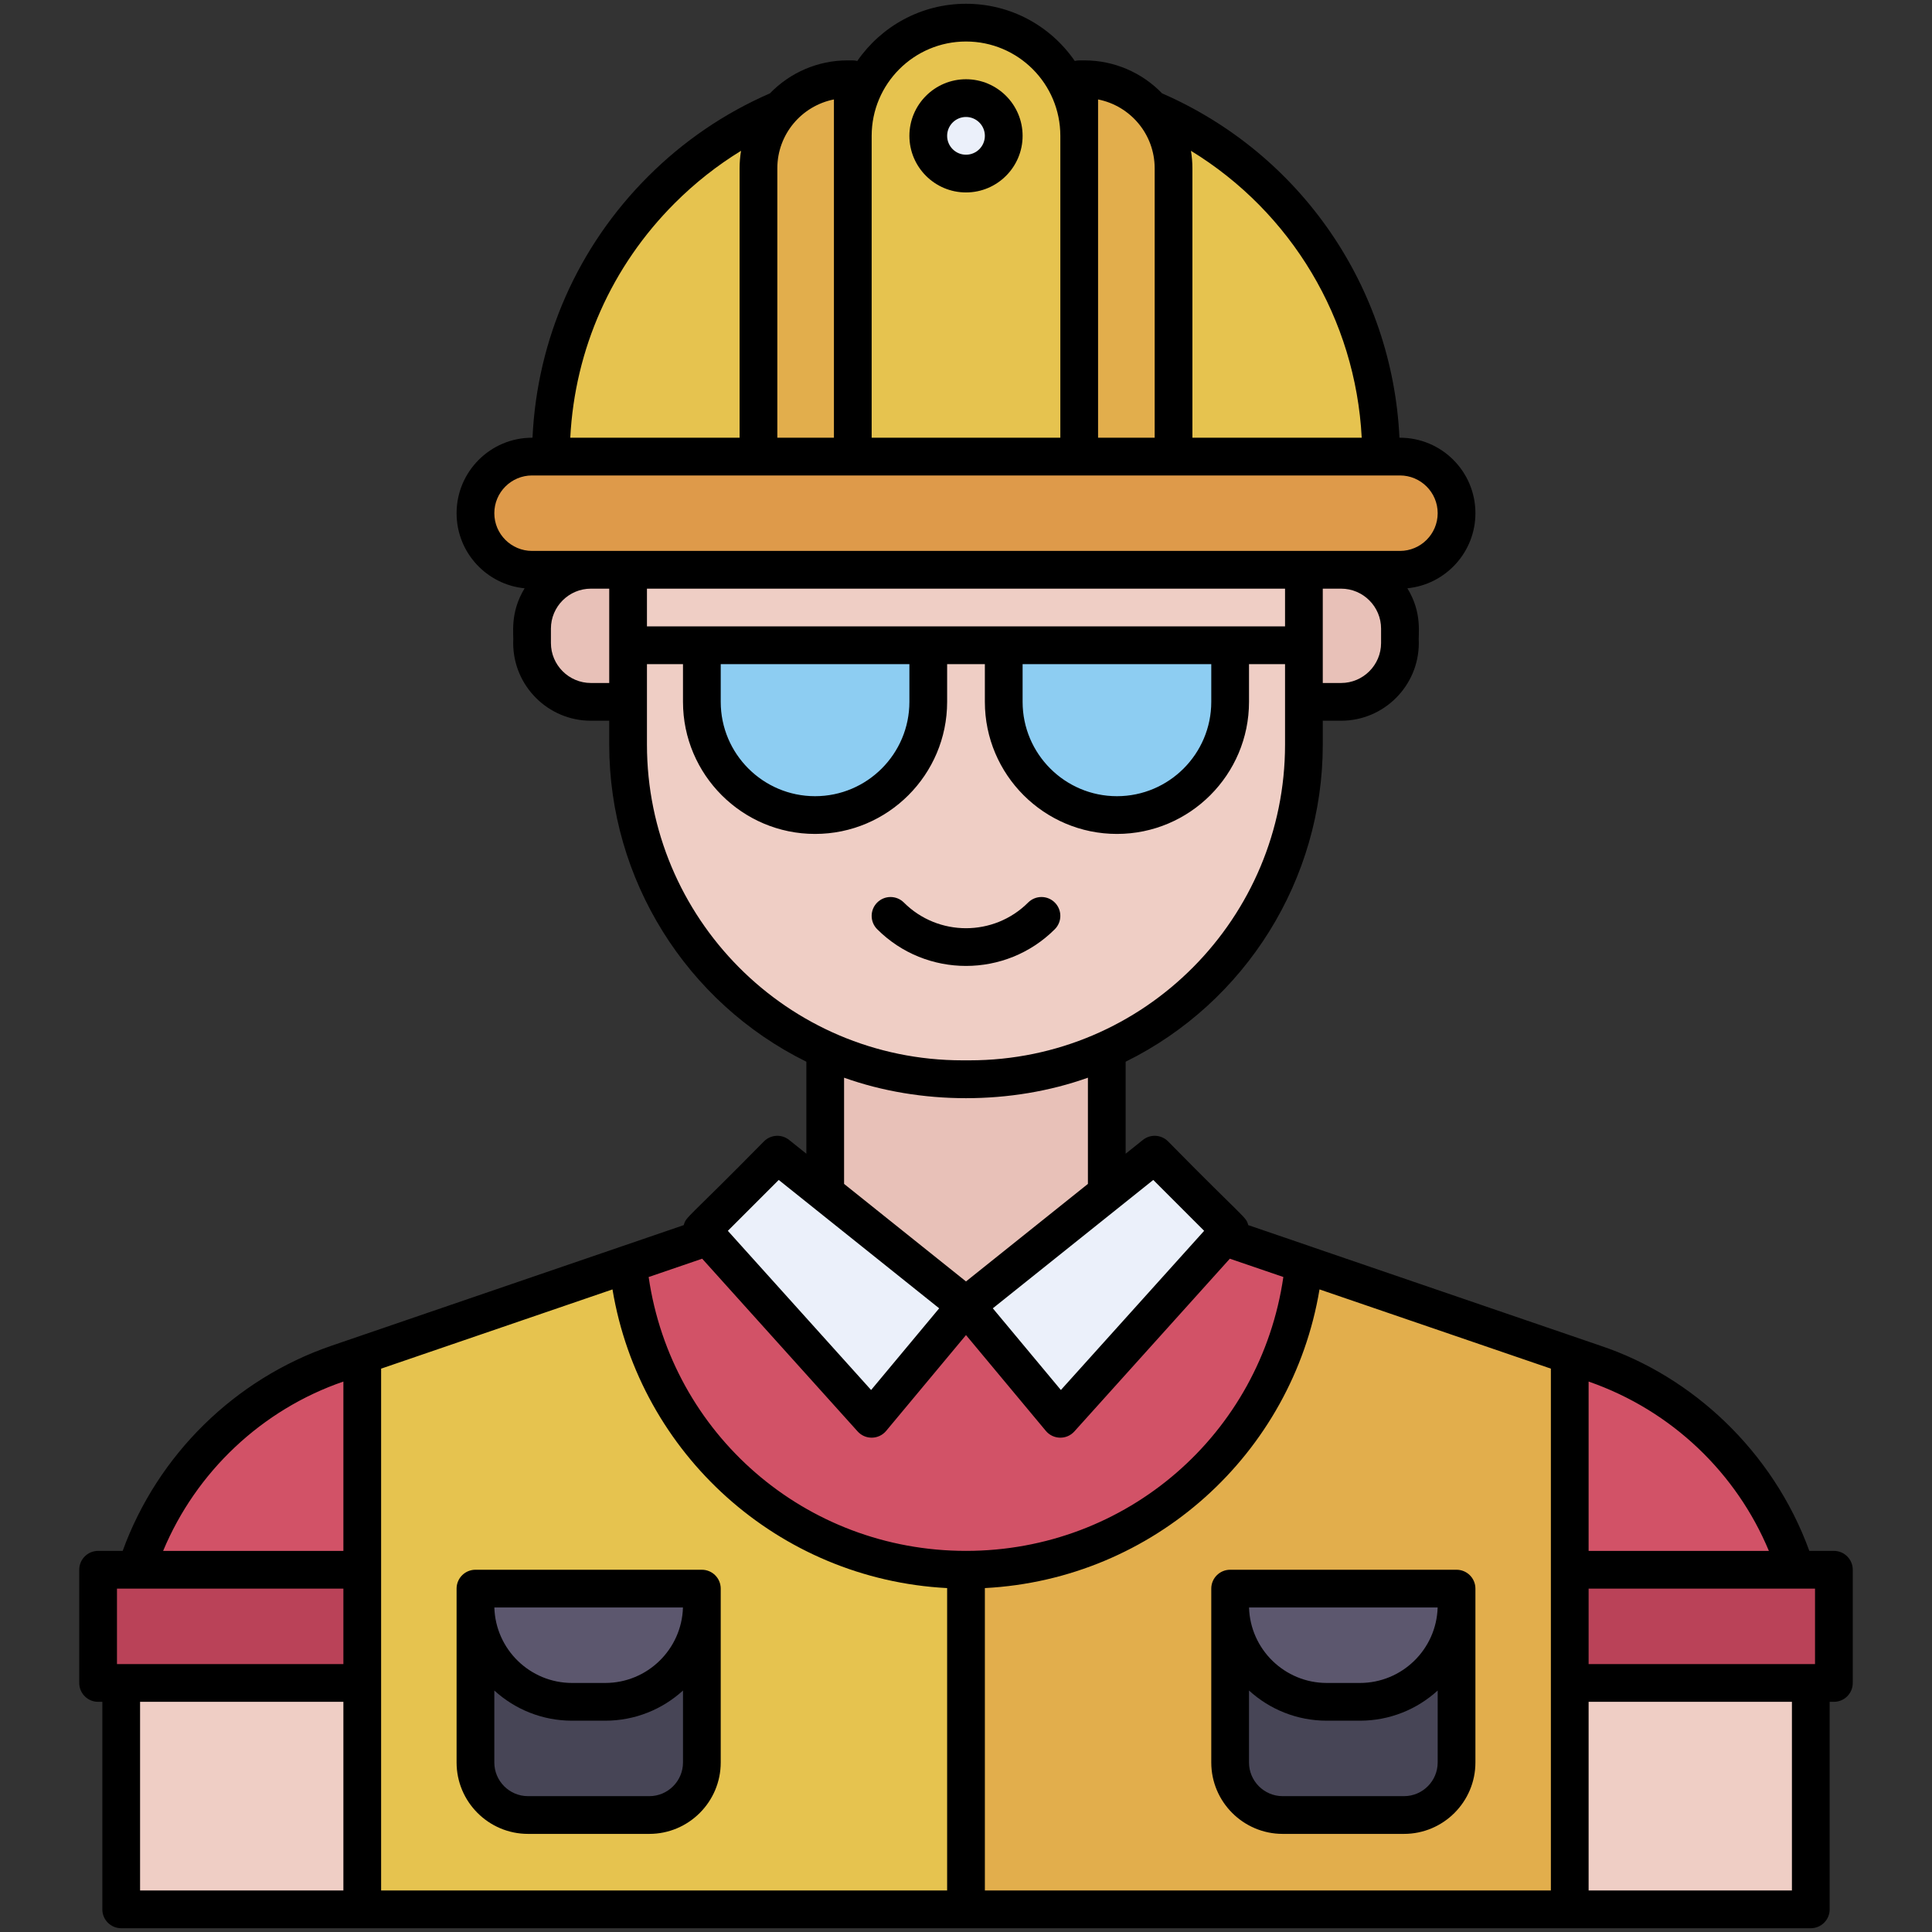 <?xml version="1.0" ?><svg xmlns="http://www.w3.org/2000/svg" xmlns:xlink="http://www.w3.org/1999/xlink" version="1.1" viewBox="0 0 512 512" style="enable-background:new 0 0 512 512;" xml:space="preserve"><rect x="0" y="0" width="512" height="512" fill="#333333" stroke="none"/><g id="_x31_6_x2C__labor_day_x2C__man_x2C__professions_x2C__labor_x2C__labour_day_x2C__construction"><g><g><path style="fill:#E6C34F;" d="M206.98,28.9v99.6H146V121c0-27.62,11.19-52.62,29.29-70.71     C184.32,41.26,195.05,33.95,206.98,28.9z"/><path style="fill:#E6C34F;" d="M366,121v7.5h-60.98V28.9C340.85,44.1,366,79.61,366,121z"/><path style="fill:#E2AE4C;" d="M311,44.6v83.9h-25V36V21h1.4c7,0,13.29,3.05,17.61,7.9h0.01C308.74,33.07,311,38.57,311,44.6z"/><path style="fill:#E6C34F;" d="M286,36v92.5h-60V36c0-16.57,13.43-30,30-30C272.56,6,286,19.44,286,36z"/><circle style="fill:#EBF0FA;" cx="256" cy="36" r="10"/><path style="fill:#E2AE4C;" d="M226,36v92.5h-25V44.6c0-6.03,2.26-11.53,5.98-15.7h0.01c4.32-4.85,10.61-7.9,17.61-7.9h1.4V36z"/><path style="fill:#E6C34F;" d="M256,406.667l12.333,46.533L256,506H96l-14.333-60L96,359.13c14.48-4.95,42.68-14.61,70.44-24.12     L256,406.667z"/><path style="fill:#E2AE4C;" d="M416,506H256v-99.333l89.56-71.657c27.17,9.3,57.38,19.65,70.44,24.12L427,431L416,506z"/><path style="fill:#D25267;" d="M345.56,335v0.01C341.03,380.49,302.67,416,256,416s-85.03-35.51-89.56-80.99     c7.16-2.45,14.29-4.89,21.15-7.24h136.82C330.96,330.01,338.15,332.47,345.56,335z"/><path style="fill:#E8C1B8;" d="M293.31,316.15L256,346l-37.31-29.85c0-13.699,0-22.779,0-37.95c0-22.6,74.62-22.6,74.62,0     C293.31,278.2,293.31,299.911,293.31,316.15z"/><path style="fill:#474556;" d="M386,425.4v41.67c0,7.69-6.24,13.93-13.93,13.93h-32.14c-7.69,0-13.93-6.24-13.93-13.93V425.4     c0,14.14,11.46,25.6,25.6,25.6h8.8C374.54,451,386,439.54,386,425.4z"/><path style="fill:#5C576E;" d="M386,421v4.4c0,14.14-11.46,25.6-25.6,25.6h-8.8c-14.14,0-25.6-11.46-25.6-25.6V421H386z"/><path style="fill:#DE9A4A;" d="M386,136c0,8.28-6.72,15-15,15c-31.881,0-199.476,0-230,0c-8.266,0-15-6.72-15-15     c0-8.28,6.72-15,15-15c50.572,0,176.495,0,230,0C379.266,121,386,127.72,386,136z"/><path style="fill:#E8C1B8;" d="M371,166.6v3.8c0,8.62-6.98,15.6-15.6,15.6h-9.85v-15v-20h9.85C364.02,151,371,157.98,371,166.6z"/><path style="fill:#EFCEC5;" d="M166.45,151c0,20.052,0,25.801,0,46.34c0,48.761,39.487,88.66,88.65,88.66h1.8     c49.078,0,88.65-39.817,88.65-88.66c0-20.511,0-26.262,0-46.34H166.45z"/><path style="fill:#8DCDF2;" d="M326,171v15c0,16.57-13.43,30-30,30s-30-13.43-30-30v-15H326z"/><polygon style="fill:#EBF0FA;" points="281,376 256,346 306,306 326,326    "/><polygon style="fill:#EBF0FA;" points="186,326 206,306 256,346 231,376    "/><path style="fill:#8DCDF2;" d="M246,171v15c0,16.57-13.43,30-30,30s-30-13.43-30-30v-15H246z"/><path style="fill:#474556;" d="M186,425.4v41.67c0,7.69-6.24,13.93-13.93,13.93h-32.14c-7.69,0-13.93-6.24-13.93-13.93V425.4     c0,14.14,11.46,25.6,25.6,25.6h8.8C174.54,451,186,439.54,186,425.4z"/><path style="fill:#5C576E;" d="M186,421v4.4c0,14.14-11.46,25.6-25.6,25.6h-8.8c-14.14,0-25.6-11.46-25.6-25.6V421H186z"/><path style="fill:#E8C1B8;" d="M166.45,171v15h-9.85c-8.62,0-15.6-6.98-15.6-15.6v-3.8c0-8.62,6.98-15.6,15.6-15.6h9.85V171z"/><polygon style="fill:#EFCEC5;" points="96,446 96,506 32.12,506 32.12,446 66.04,436    "/><path style="fill:#D25267;" d="M96,359.13V416l-26.333,9.4L36.08,416c7.98-25.18,27.47-45.76,53.4-54.64     C91.13,360.8,93.33,360.05,96,359.13z"/><polygon style="fill:#BA4258;" points="96,416 96,446 32.12,446 26,446 26,416 36.08,416    "/><polygon style="fill:#EFCEC5;" points="479.88,446 479.88,506 416,506 416,446 445.96,436    "/><path style="fill:#D25267;" d="M475.92,416l-29.96,9.4L416,416v-56.87c3.94,1.34,6.32,2.16,6.58,2.25c0.01,0,0.02,0.01,0.03,0.01     c0.01,0.01,0.03,0.01,0.04,0.02c0.03,0.01,0.05,0.01,0.07,0.02c0.01,0,0.01,0,0.02,0.01c0.01,0,0.01,0,0.01,0     c0.01,0,0.02,0.01,0.02,0.01C448.57,370.37,467.97,390.9,475.92,416z"/><polygon style="fill:#BA4258;" points="486,416 486,446 479.88,446 416,446 416,416 475.92,416    "/><path d="M279.534,246.257c1.953-1.952,1.955-5.117,0.003-7.071c-1.952-1.955-5.117-1.955-7.071-0.003     c-9.078,9.072-23.854,9.072-32.932,0c-1.953-1.951-5.118-1.948-7.071,0.003c-1.952,1.954-1.95,5.119,0.003,7.071     C245.442,259.221,266.557,259.222,279.534,246.257z"/><path d="M256,51c8.271,0,15-6.729,15-15s-6.729-15-15-15s-15,6.729-15,15S247.729,51,256,51z M256,31c2.757,0,5,2.243,5,5     s-2.243,5-5,5s-5-2.243-5-5S253.243,31,256,31z"/><path d="M486,411h-6.51c-9.626-26.5-31.181-46.315-55.324-54.362c-1.693-0.584,6.899,2.361-76.906-26.331     c-0.03-0.011-0.054-0.028-0.084-0.039l-16.375-5.598c-0.641-2.323-0.521-1.111-21.266-22.206c-1.802-1.802-4.67-1.96-6.658-0.369     l-4.567,3.654v-24.385c31.841-15.715,52.24-48.342,52.24-84.024V191h4.851c11.358,0,20.6-9.241,20.6-20.6     c-0.222-2.253,1.05-7.825-3.03-14.5c10.107-0.993,18.03-9.537,18.03-19.9c0-11.09-9-20-20-20h-0.132     c-1.88-39.86-26.114-75.211-62.911-91.262C302.586,19.175,295.162,16,287.4,16c-1.203,0.034-1.58-0.087-2.576,0.154     C278.352,6.799,267.794,1,256,1c-11.936,0-22.49,6.01-28.81,15.158c-1.01-0.248-1.384-0.123-2.59-0.158     c-7.765,0-15.193,3.178-20.565,8.746c-12.044,5.246-22.906,12.634-32.279,22.008c-18.65,18.64-29.419,43.068-30.637,69.246H141     c-11.028,0-20,8.972-20,20c0,10.492,8.031,18.931,18.028,19.904c-4.036,6.605-2.81,12.282-3.028,14.497     c0,11.358,9.241,20.6,20.6,20.6h4.851v6.34c0,35.683,20.399,68.309,52.24,84.024v24.385l-4.567-3.654     c-1.987-1.591-4.855-1.433-6.658,0.369c-20.574,20.921-20.618,19.852-21.267,22.208c-3.904,1.337-89.382,30.613-93.338,31.957     C62.188,365.422,41.739,385.599,32.51,411H26c-2.762,0-5,2.238-5,5v30c0,2.762,2.238,5,5,5h1.12v55c0,2.762,2.238,5,5,5h447.76     c2.762,0,5-2.238,5-5v-55H486c2.762,0,5-2.238,5-5v-30C491,413.238,488.762,411,486,411z M481,441h-60v-20c47.054,0,29.26,0,60,0     V441z M101,362.705c14.078-4.815,37.494-12.836,61.315-20.996c7.279,43.645,43.98,76.812,88.685,79.15V501H101     C101,455.172,101,404.254,101,362.705z M186.085,333.569l41.198,45.776c2.038,2.264,5.61,2.193,7.558-0.144L256,353.81     l21.159,25.391c1.926,2.31,5.495,2.435,7.558,0.144l41.201-45.776l14.184,4.849C334.042,380.064,298.557,411,256,411     c-42.556,0-78.04-30.931-84.102-72.574L186.085,333.569z M261,420.858c44.717-2.338,81.409-35.517,88.685-79.151L411,362.702     c0,41.553,0,92.471,0,138.298H261V420.858z M468.77,411H421v-44.872C443.222,373.847,460.252,390.555,468.77,411z      M305.629,312.699l13.482,13.483l-37.966,42.182l-18.039-21.646L305.629,312.699z M171.45,166v-10h169.1v10     C281.709,166,237.175,166,171.45,166z M271,176h50v10c0,13.785-11.215,25-25,25s-25-11.215-25-25V176z M191,176h50v10     c0,13.785-11.215,25-25,25s-25-11.215-25-25V176z M366,170.4c0,5.845-4.755,10.6-10.6,10.6h-4.851v-25h4.851     c5.845,0,10.6,4.755,10.6,10.6V170.4z M360.87,116H316V44.6c0-1.564-0.135-3.113-0.384-4.636     C342.168,56.201,359.229,84.522,360.87,116z M291,26.353c8.585,1.7,15,9.242,15,18.247V116h-15V26.353z M256,11     c13.809,0,25,11.189,25,25v80h-50V36C231,22.215,242.215,11,256,11z M221,116h-15V44.6c0-9.018,6.435-16.551,15-18.247V116z      M178.825,53.825c5.345-5.344,11.221-9.975,17.559-13.861C196.134,41.487,196,43.036,196,44.6V116h-44.872     C152.338,92.495,162.064,70.577,178.825,53.825z M131,136c0-5.514,4.486-10,10-10c10.83,0,217.213,0,230,0     c5.483,0,10,4.453,10,10c0,5.514-4.486,10-10,10H141C135.517,146,131,141.547,131,136z M156.6,181c-5.845,0-10.6-4.755-10.6-10.6     V166.6c0-5.845,4.755-10.6,10.6-10.6h4.851v25H156.6z M171.45,197.34V176H181v10c0,19.299,15.701,35,35,35s35-15.701,35-35v-10     h10v10c0,19.299,15.701,35,35,35s35-15.701,35-35v-10h9.55v21.34c0,45.68-37.004,83.66-83.649,83.66H255.1     C208.49,281,171.45,243.059,171.45,197.34z M223.69,285.601c20.27,7.232,44.31,7.246,64.619,0v28.149L256,339.597l-32.31-25.847     V285.601z M206.371,312.699l42.522,34.019l-18.039,21.646l-37.966-42.182L206.371,312.699z M91,366.127V411H43.231     C51.954,390.064,69.396,373.554,91,366.127z M31,421c30.74,0,12.946,0,60,0v20H31V421z M37.12,451H91v50H37.12V451z M474.88,501     H421v-50h53.88V501z"/><path d="M386,416h-60c-2.762,0-5,2.238-5,5c0,5.552,0,37.921,0,46.07c0,10.438,8.492,18.93,18.93,18.93h32.141     c10.438,0,18.93-8.492,18.93-18.93c0-8.185,0-40.547,0-46.07C391,418.238,388.762,416,386,416z M380.991,426     c-0.318,11.083-9.433,20-20.591,20H351.6c-11.158,0-20.272-8.917-20.591-20H380.991z M372.07,476H339.93     c-4.924,0-8.93-4.006-8.93-8.93v-19.063c5.441,4.962,12.673,7.993,20.6,7.993h8.801c7.927,0,15.159-3.031,20.6-7.993v19.063     C381,471.994,376.994,476,372.07,476z"/><path d="M186,416h-60c-2.762,0-5,2.238-5,5c0,5.552,0,37.921,0,46.07c0,10.438,8.492,18.93,18.93,18.93h32.141     c10.438,0,18.93-8.492,18.93-18.93c0-8.185,0-40.547,0-46.07C191,418.238,188.762,416,186,416z M180.991,426     c-0.318,11.083-9.433,20-20.591,20H151.6c-11.158,0-20.272-8.917-20.591-20H180.991z M172.07,476H139.93     c-4.924,0-8.93-4.006-8.93-8.93v-19.063c5.441,4.962,12.673,7.993,20.6,7.993h8.801c7.927,0,15.159-3.031,20.6-7.993v19.063     C181,471.994,176.994,476,172.07,476z"/></g></g></g><g id="Layer_1"/></svg>